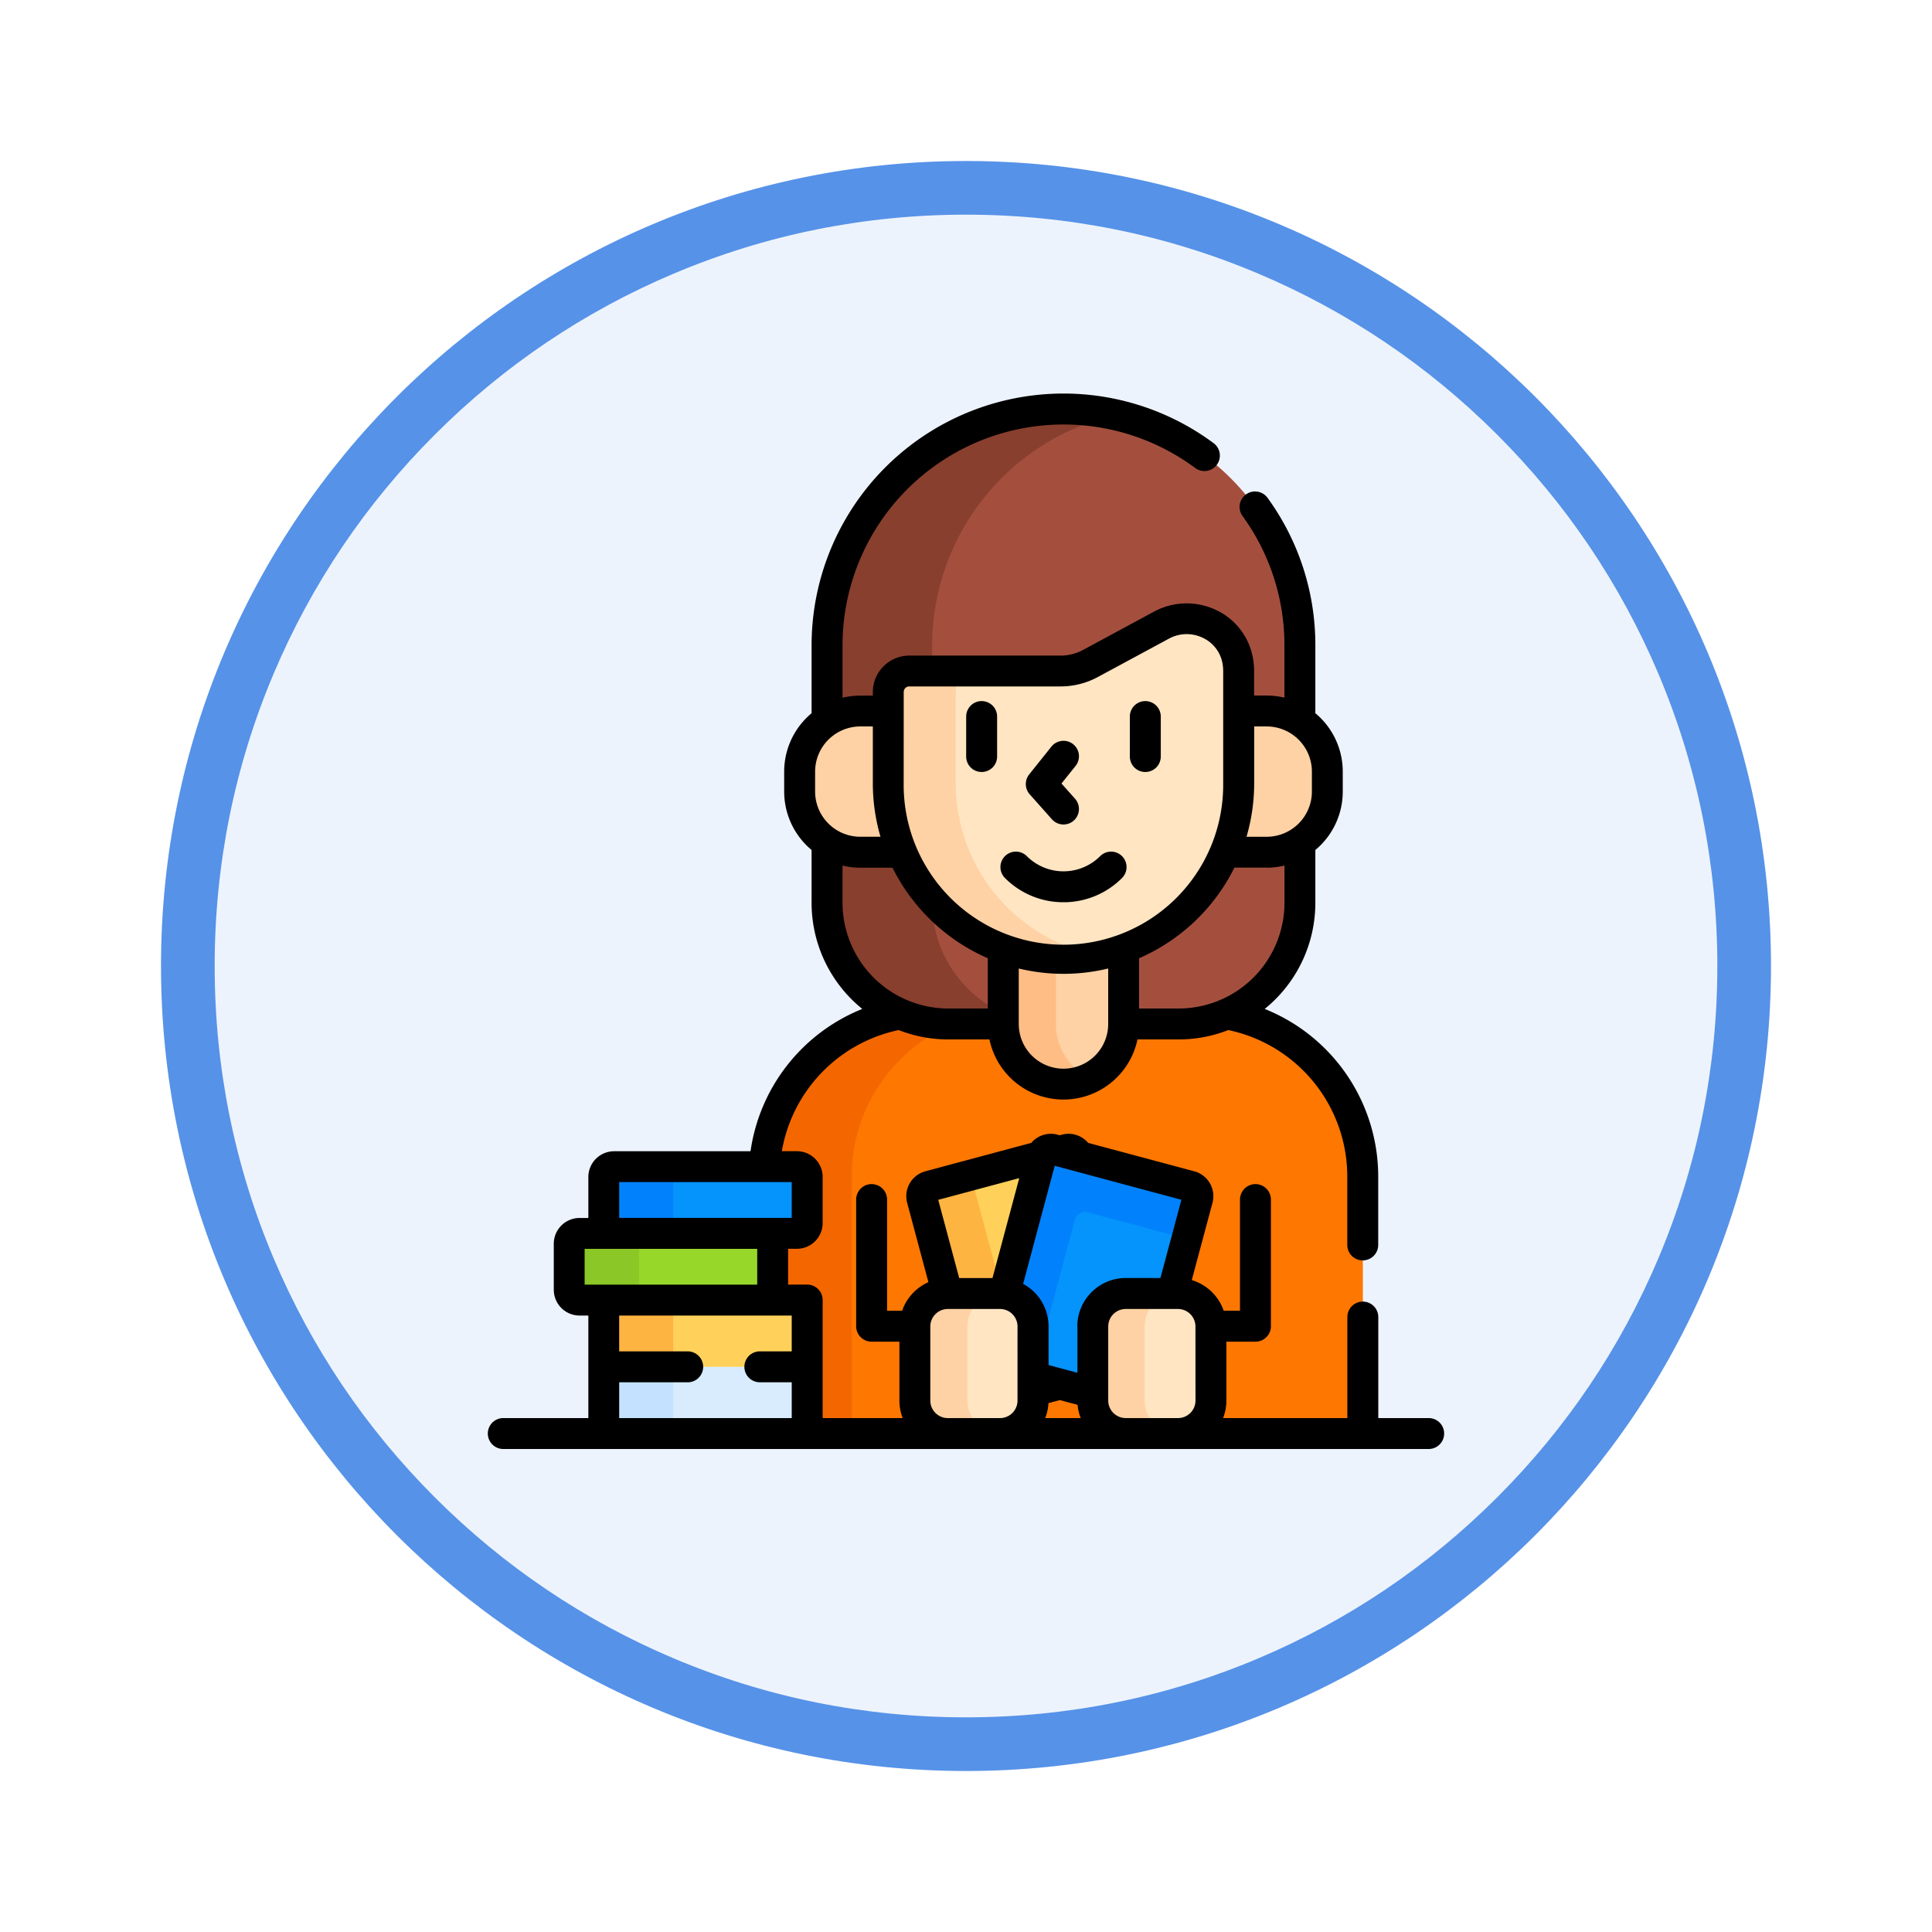<svg xmlns="http://www.w3.org/2000/svg" xmlns:xlink="http://www.w3.org/1999/xlink" width="108" height="108" viewBox="0 0 108 108">
  <defs>
    <filter id="Path_904820" x="0" y="0" width="108" height="108" filterUnits="userSpaceOnUse">
      <feOffset dy="3" input="SourceAlpha"/>
      <feGaussianBlur stdDeviation="3" result="blur"/>
      <feFlood flood-opacity="0.161"/>
      <feComposite operator="in" in2="blur"/>
      <feComposite in="SourceGraphic"/>
    </filter>
  </defs>
  <g id="Group_1163046" data-name="Group 1163046" transform="translate(-184 -3872)">
    <g id="Group_1160681" data-name="Group 1160681">
      <g id="Group_1160557" data-name="Group 1160557" transform="translate(193 3878)">
        <g id="Icono">
          <g transform="matrix(1, 0, 0, 1, -9, -6)" filter="url(#Path_904820)">
            <g id="Path_904820-2" data-name="Path 904820" transform="translate(9 6)" fill="#edf3fc">
              <path d="M 45 88.5 C 39.127 88.5 33.43 87.35 28.068 85.082 C 22.889 82.891 18.236 79.755 14.241 75.759 C 10.245 71.764 7.109 67.111 4.918 61.932 C 2.65 56.57 1.5 50.873 1.5 45 C 1.5 39.127 2.65 33.43 4.918 28.068 C 7.109 22.889 10.245 18.236 14.241 14.241 C 18.236 10.245 22.889 7.109 28.068 4.918 C 33.43 2.65 39.127 1.5 45 1.5 C 50.873 1.5 56.57 2.65 61.932 4.918 C 67.111 7.109 71.764 10.245 75.759 14.241 C 79.755 18.236 82.891 22.889 85.082 28.068 C 87.35 33.43 88.5 39.127 88.5 45 C 88.5 50.873 87.35 56.57 85.082 61.932 C 82.891 67.111 79.755 71.764 75.759 75.759 C 71.764 79.755 67.111 82.891 61.932 85.082 C 56.57 87.35 50.873 88.5 45 88.5 Z" stroke="none"/>
              <path d="M 45 3 C 39.329 3 33.829 4.11 28.653 6.299 C 23.652 8.415 19.16 11.443 15.302 15.302 C 11.443 19.16 8.415 23.652 6.299 28.653 C 4.11 33.829 3 39.329 3 45 C 3 50.671 4.11 56.171 6.299 61.347 C 8.415 66.348 11.443 70.84 15.302 74.698 C 19.16 78.557 23.652 81.585 28.653 83.701 C 33.829 85.89 39.329 87 45 87 C 50.671 87 56.171 85.89 61.347 83.701 C 66.348 81.585 70.84 78.557 74.698 74.698 C 78.557 70.84 81.585 66.348 83.701 61.347 C 85.89 56.171 87 50.671 87 45 C 87 39.329 85.89 33.829 83.701 28.653 C 81.585 23.652 78.557 19.16 74.698 15.302 C 70.84 11.443 66.348 8.415 61.347 6.299 C 56.171 4.11 50.671 3 45 3 M 45 0 C 69.853 0 90 20.147 90 45 C 90 69.853 69.853 90 45 90 C 20.147 90 0 69.853 0 45 C 0 20.147 20.147 0 45 0 Z" stroke="none" fill="#5692e8"/>
            </g>
          </g>
        </g>
      </g>
      <g id="jugando-a-las-cartas" transform="translate(187.229 3894)">
        <g id="Group_1160679" data-name="Group 1160679" transform="translate(28.588 0.864)">
          <path id="Path_990745" data-name="Path 990745" d="M184.092,301a6.753,6.753,0,0,1-2.687.555h-3.077a3.363,3.363,0,1,1-6.726,0h-3.077a6.753,6.753,0,0,1-2.687-.555,9.219,9.219,0,0,0-7.587,8.53h1.811a.576.576,0,0,1,.576.576v2.578a.576.576,0,0,1-.576.576H158.7v3.73h1.932v7.46H191.7V310.074a9.219,9.219,0,0,0-7.6-9.075Z" transform="translate(-147.332 -267.178)" fill="#fe7701"/>
          <path id="Path_990746" data-name="Path 990746" d="M168.524,301.555a6.753,6.753,0,0,1-2.687-.555,9.219,9.219,0,0,0-7.587,8.53h1.811a.576.576,0,0,1,.576.576v2.578a.576.576,0,0,1-.576.576H158.7v3.73h1.932v7.46h2.493V310.075a9.22,9.22,0,0,1,5.7-8.52Z" transform="translate(-147.332 -267.179)" fill="#f46700"/>
          <g id="Group_1160659" data-name="Group 1160659" transform="translate(1.932 53.541)">
            <g id="Group_1160657" data-name="Group 1160657">
              <path id="Path_990747" data-name="Path 990747" d="M80.267,472.131H91.64v3.73H80.267Z" transform="translate(-80.267 -472.131)" fill="#d8ecfe"/>
            </g>
            <g id="Group_1160658" data-name="Group 1160658">
              <path id="Path_990748" data-name="Path 990748" d="M80.267,472.131h3.887v3.73H80.267Z" transform="translate(-80.267 -472.131)" fill="#c4e2ff"/>
            </g>
          </g>
          <g id="Group_1160665" data-name="Group 1160665" transform="translate(12.884)">
            <path id="Path_990749" data-name="Path 990749" d="M201.814,7.5A13.218,13.218,0,0,0,188.6,20.718V35.1a6.778,6.778,0,0,0,6.777,6.778h3.077V37.621a9.837,9.837,0,0,0,6.726,0v4.255h3.077a6.777,6.777,0,0,0,6.777-6.778V20.718A13.218,13.218,0,0,0,201.814,7.5Z" transform="translate(-187.064 -7.5)" fill="#a44f3e"/>
            <g id="Group_1160660" data-name="Group 1160660" transform="translate(1.532 0)">
              <path id="Path_990750" data-name="Path 990750" d="M190.455,24.382h1.564V23.315a1.171,1.171,0,0,1,1.171-1.171h1.283V20.719A13.222,13.222,0,0,1,204.752,7.829,13.227,13.227,0,0,0,188.6,20.719v4.218a3.373,3.373,0,0,1,1.859-.556Z" transform="translate(-188.596 -7.501)" fill="#883f2e"/>
              <path id="Path_990751" data-name="Path 990751" d="M198.451,227.23a6.777,6.777,0,0,1-3.978-6.172v-.2a9.8,9.8,0,0,1-1.665-2.625h-2.353a3.374,3.374,0,0,1-1.859-.556v3.379a6.778,6.778,0,0,0,6.777,6.777h3.077v-.606Z" transform="translate(-188.596 -193.459)" fill="#883f2e"/>
            </g>
            <path id="Path_990752" data-name="Path 990752" d="M277.476,269.481a9.777,9.777,0,0,1-3.363-.593v4.255a3.363,3.363,0,1,0,6.726,0v-4.255A9.774,9.774,0,0,1,277.476,269.481Z" transform="translate(-262.727 -238.767)" fill="#fed2a4"/>
            <path id="Path_990753" data-name="Path 990753" d="M277.053,273.144v-3.673a9.758,9.758,0,0,1-2.94-.582v4.255a3.364,3.364,0,0,0,4.833,3.025A3.363,3.363,0,0,1,277.053,273.144Z" transform="translate(-262.727 -238.768)" fill="#ffbd86"/>
            <g id="Group_1160661" data-name="Group 1160661" transform="translate(0 16.881)">
              <path id="Path_990754" data-name="Path 990754" d="M180.257,158.028V153.99h-1.564a3.391,3.391,0,0,0-3.391,3.391v1.113a3.391,3.391,0,0,0,3.391,3.391h2.353A9.762,9.762,0,0,1,180.257,158.028Z" transform="translate(-175.303 -153.99)" fill="#fed2a4"/>
              <path id="Path_990755" data-name="Path 990755" d="M383.8,153.99h-1.564v4.038a9.762,9.762,0,0,1-.79,3.857H383.8a3.391,3.391,0,0,0,3.391-3.391v-1.113A3.391,3.391,0,0,0,383.8,153.99Z" transform="translate(-357.69 -153.99)" fill="#fed2a4"/>
            </g>
            <g id="Group_1160662" data-name="Group 1160662" transform="translate(4.954 11.722)">
              <path id="Path_990756" data-name="Path 990756" d="M233.577,109.576a2.914,2.914,0,0,1,4.244,1.919,3.194,3.194,0,0,1,.066.648v6.276a9.795,9.795,0,1,1-19.59,0v-5.1a1.171,1.171,0,0,1,1.171-1.171h8.463a3.514,3.514,0,0,0,1.668-.421Z" transform="translate(-218.297 -109.221)" fill="#ffe5c2"/>
            </g>
            <g id="Group_1160664" data-name="Group 1160664" transform="translate(4.955 14.643)">
              <g id="Group_1160663" data-name="Group 1160663">
                <path id="Path_990757" data-name="Path 990757" d="M222.066,140.848v-5.1a1.171,1.171,0,0,1,1.171-1.171h-3.768a1.171,1.171,0,0,0-1.171,1.171v5.1a9.795,9.795,0,0,0,11.679,9.612,9.8,9.8,0,0,1-7.911-9.612Z" transform="translate(-218.298 -134.572)" fill="#fed2a4"/>
              </g>
            </g>
          </g>
          <g id="Group_1160666" data-name="Group 1160666" transform="translate(19.705 41.77)">
            <path id="Path_990758" data-name="Path 990758" d="M241.17,370.015c0-.013.01-.025.014-.037l-6.257,1.677a.576.576,0,0,0-.407.706l1.418,5.294h2.942a1.841,1.841,0,0,1,.239.017Z" transform="translate(-234.5 -369.978)" fill="#ffd15b"/>
          </g>
          <g id="Group_1160667" data-name="Group 1160667" transform="translate(19.705 42.781)">
            <path id="Path_990759" data-name="Path 990759" d="M235.937,385.417h2.942c.047,0,.094,0,.14.007l-1.669-6.229a.574.574,0,0,1,.06-.441l-2.484.666a.576.576,0,0,0-.407.706Z" transform="translate(-234.499 -378.752)" fill="#fdb441"/>
          </g>
          <path id="Path_990760" data-name="Path 990760" d="M276.189,376.5v2.818l3.342.9V376.5a1.842,1.842,0,0,1,1.842-1.842h2.6l1.418-5.292a.576.576,0,0,0-.407-.706l-7.638-2.047a.576.576,0,0,0-.706.407l-2.051,7.654A1.842,1.842,0,0,1,276.189,376.5Z" transform="translate(-250.262 -325.215)" fill="#0593fc"/>
          <path id="Path_990761" data-name="Path 990761" d="M285.388,369.367a.576.576,0,0,0-.407-.706l-7.638-2.047a.576.576,0,0,0-.706.407l-2.051,7.654a1.842,1.842,0,0,1,1.6,1.825v2.791l2.349-8.767a.576.576,0,0,1,.706-.407l5.545,1.486Z" transform="translate(-250.262 -325.215)" fill="#0182fc"/>
          <g id="Group_1160668" data-name="Group 1160668" transform="translate(19.324 49.445)">
            <path id="Path_990762" data-name="Path 990762" d="M235.953,444.406h-2.919a1.843,1.843,0,0,1-1.842-1.842v-4.142a1.842,1.842,0,0,1,1.842-1.842h2.919a1.842,1.842,0,0,1,1.842,1.842v4.142A1.843,1.843,0,0,1,235.953,444.406Z" transform="translate(-231.192 -436.579)" fill="#ffe5c2"/>
          </g>
          <g id="Group_1160669" data-name="Group 1160669" transform="translate(19.324 49.445)">
            <path id="Path_990763" data-name="Path 990763" d="M234.129,442.563v-4.142a1.842,1.842,0,0,1,1.833-1.842h-2.929a1.842,1.842,0,0,0-1.842,1.842v4.142a1.842,1.842,0,0,0,1.842,1.842h2.929A1.842,1.842,0,0,1,234.129,442.563Z" transform="translate(-231.191 -436.579)" fill="#fed2a4"/>
          </g>
          <g id="Group_1160670" data-name="Group 1160670" transform="translate(29.27 49.445)">
            <path id="Path_990764" data-name="Path 990764" d="M322.261,444.406h-2.919a1.842,1.842,0,0,1-1.842-1.842v-4.142a1.842,1.842,0,0,1,1.842-1.842h2.919a1.842,1.842,0,0,1,1.842,1.842v4.142A1.842,1.842,0,0,1,322.261,444.406Z" transform="translate(-317.5 -436.579)" fill="#ffe5c2"/>
          </g>
          <g id="Group_1160671" data-name="Group 1160671" transform="translate(29.27 49.445)">
            <path id="Path_990765" data-name="Path 990765" d="M320.4,442.563v-4.142a1.842,1.842,0,0,1,1.842-1.842h-2.9a1.842,1.842,0,0,0-1.842,1.842v4.142a1.842,1.842,0,0,0,1.842,1.842h2.9A1.843,1.843,0,0,1,320.4,442.563Z" transform="translate(-317.5 -436.579)" fill="#fed2a4"/>
          </g>
          <g id="Group_1160678" data-name="Group 1160678" transform="translate(0 42.352)">
            <g id="Group_1160672" data-name="Group 1160672" transform="translate(1.932 7.46)">
              <path id="Path_990766" data-name="Path 990766" d="M80.267,439.762H91.64v3.73H80.267Z" transform="translate(-80.267 -439.762)" fill="#ffd15b"/>
            </g>
            <g id="Group_1160673" data-name="Group 1160673" transform="translate(1.932 7.46)">
              <path id="Path_990767" data-name="Path 990767" d="M80.267,439.762h3.887v3.73H80.267Z" transform="translate(-80.267 -439.762)" fill="#fdb441"/>
            </g>
            <g id="Group_1160674" data-name="Group 1160674" transform="translate(0 3.73)">
              <path id="Path_990768" data-name="Path 990768" d="M74.873,411.123h-10.8a.576.576,0,0,1-.576-.576v-2.578a.576.576,0,0,1,.576-.576h10.8Z" transform="translate(-63.5 -407.393)" fill="#97d729"/>
            </g>
            <g id="Group_1160675" data-name="Group 1160675" transform="translate(0 3.73)">
              <path id="Path_990769" data-name="Path 990769" d="M67.4,410.547v-2.578a.576.576,0,0,1,.576-.576h-3.9a.576.576,0,0,0-.576.576v2.578a.576.576,0,0,0,.576.576h3.9A.576.576,0,0,1,67.4,410.547Z" transform="translate(-63.5 -407.393)" fill="#8bc727"/>
            </g>
            <g id="Group_1160676" data-name="Group 1160676" transform="translate(1.932 0)">
              <path id="Path_990770" data-name="Path 990770" d="M91.064,378.755h-10.8V375.6a.576.576,0,0,1,.576-.576H91.064a.576.576,0,0,1,.576.576v2.578A.576.576,0,0,1,91.064,378.755Z" transform="translate(-80.267 -375.025)" fill="#0593fc"/>
            </g>
            <g id="Group_1160677" data-name="Group 1160677" transform="translate(1.932)">
              <path id="Path_990771" data-name="Path 990771" d="M84.73,375.025H80.843a.576.576,0,0,0-.576.576v3.154h3.887V375.6A.576.576,0,0,1,84.73,375.025Z" transform="translate(-80.267 -375.025)" fill="#0182fc"/>
            </g>
          </g>
        </g>
        <g id="Group_1160680" data-name="Group 1160680" transform="translate(24.041 0)">
          <path id="Path_990772" data-name="Path 990772" d="M76.636,57.271H73.818V51.625a.864.864,0,0,0-1.729,0v5.646H65.142a2.692,2.692,0,0,0,.184-.978V53h1.626a.864.864,0,0,0,.864-.864V45.057a.864.864,0,1,0-1.729,0V51.27h-.91a2.718,2.718,0,0,0-1.785-1.712l1.157-4.318a1.44,1.44,0,0,0-1.018-1.764L57.6,41.888a1.436,1.436,0,0,0-1.469-.459l-.121.032-.121-.032a1.435,1.435,0,0,0-1.469.459L48.5,43.476a1.44,1.44,0,0,0-1.018,1.764l1.188,4.434a2.72,2.72,0,0,0-1.47,1.6h-.841V45.057a.864.864,0,0,0-1.729,0v7.078A.864.864,0,0,0,45.49,53h1.558v3.295a2.692,2.692,0,0,0,.184.978H42.758v-6.6a.864.864,0,0,0-.864-.864H40.826v-2h.492a1.442,1.442,0,0,0,1.44-1.44V43.792a1.442,1.442,0,0,0-1.44-1.44h-.842a8.375,8.375,0,0,1,6.53-6.771,7.6,7.6,0,0,0,2.775.524h2.3a4.228,4.228,0,0,0,8.276,0h2.3a7.6,7.6,0,0,0,2.775-.524,8.369,8.369,0,0,1,6.653,8.18v3.831a.864.864,0,0,0,1.729,0V43.76A10.1,10.1,0,0,0,67.469,34.4,7.629,7.629,0,0,0,70.3,28.463V25.515a4.247,4.247,0,0,0,1.532-3.266V21.136A4.247,4.247,0,0,0,70.3,17.869V14.082a13.979,13.979,0,0,0-2.671-8.251.864.864,0,1,0-1.4,1.014,12.261,12.261,0,0,1,2.342,7.238V17a4.245,4.245,0,0,0-.995-.119h-.7V15.508a4.066,4.066,0,0,0-.084-.823,3.675,3.675,0,0,0-2.072-2.6,3.84,3.84,0,0,0-3.429.1l-3.977,2.146a2.657,2.657,0,0,1-1.258.318H47.6a2.038,2.038,0,0,0-2.036,2.036v.2h-.7a4.252,4.252,0,0,0-.995.119V14.082A12.354,12.354,0,0,1,63.583,4.161a.864.864,0,1,0,1.031-1.387A14.082,14.082,0,0,0,42.139,14.082v3.787a4.248,4.248,0,0,0-1.532,3.266v1.113a4.248,4.248,0,0,0,1.532,3.266v2.948A7.629,7.629,0,0,0,44.973,34.4a10.109,10.109,0,0,0-6.247,7.955H31.1a1.442,1.442,0,0,0-1.44,1.44v2.29h-.492a1.442,1.442,0,0,0-1.44,1.44V50.1a1.442,1.442,0,0,0,1.44,1.44h.492v5.731H24.905a.864.864,0,1,0,0,1.729H76.636a.864.864,0,0,0,0-1.729ZM58.72,35.24a2.5,2.5,0,0,1-5,0v-3.1a10.643,10.643,0,0,0,5,0Zm8.16-13.457V18.609h.7a2.529,2.529,0,0,1,2.527,2.527v1.113a2.529,2.529,0,0,1-2.527,2.527H66.452a10.626,10.626,0,0,0,.428-2.992Zm.7,4.721a4.252,4.252,0,0,0,.995-.119v2.078a5.92,5.92,0,0,1-5.913,5.913H60.448v-2.81A10.726,10.726,0,0,0,65.776,26.5h1.8ZM47.29,16.679a.307.307,0,0,1,.307-.307H56.06a4.392,4.392,0,0,0,2.079-.525L62.116,13.7a2.075,2.075,0,0,1,1.878-.053A1.961,1.961,0,0,1,65.1,15.035a2.335,2.335,0,0,1,.048.473v6.276a8.931,8.931,0,1,1-17.861,0Zm-4.954,5.57V21.136a2.529,2.529,0,0,1,2.527-2.527h.7v3.174a10.627,10.627,0,0,0,.428,2.992H44.862A2.529,2.529,0,0,1,42.336,22.249Zm1.532,6.214V26.385a4.245,4.245,0,0,0,.995.119h1.8a10.726,10.726,0,0,0,5.327,5.062v2.81H49.781a5.92,5.92,0,0,1-5.913-5.913ZM31.384,44.08h9.645v2H31.384Zm-1.932,5.732v-2H39.1v2H29.452Zm11.577,3.73H39.247a.864.864,0,0,0,0,1.729h1.782v2H31.384v-2h3.83a.864.864,0,0,0,0-1.729h-3.83v-2h9.645v2Zm12.622,2.752a.979.979,0,0,1-.978.978H49.754a.979.979,0,0,1-.978-.978V52.151a.979.979,0,0,1,.978-.978h2.919a.979.979,0,0,1,.978.978Zm-1.4-6.849h-1.86l-1.172-4.373,4.529-1.214ZM55.2,57.271a2.684,2.684,0,0,0,.18-.835l.638-.171.991.265a2.692,2.692,0,0,0,.173.741Zm1.8-5.12v2.587l-1.613-.432V52.151a2.709,2.709,0,0,0-1.423-2.383l1.767-6.6,7.081,1.9-1.172,4.373H59.7A2.71,2.71,0,0,0,56.993,52.151Zm6.6,4.142a.979.979,0,0,1-.978.978H59.7a.979.979,0,0,1-.978-.978V52.151a.979.979,0,0,1,.978-.978h2.919a.979.979,0,0,1,.978.978Z" transform="translate(-24.041 0)"/>
          <path id="Path_990773" data-name="Path 990773" d="M276.23,225a4.6,4.6,0,0,0,3.272-1.355.864.864,0,1,0-1.222-1.222,2.9,2.9,0,0,1-4.1,0,.864.864,0,0,0-1.222,1.222A4.6,4.6,0,0,0,276.23,225Z" transform="translate(-244.05 -196.564)"/>
          <path id="Path_990774" data-name="Path 990774" d="M256.962,153.157a.864.864,0,0,0,.864-.864v-2.235a.864.864,0,0,0-1.729,0v2.235A.864.864,0,0,0,256.962,153.157Z" transform="translate(-229.357 -132.002)"/>
          <path id="Path_990775" data-name="Path 990775" d="M336.361,153.157a.864.864,0,0,0,.864-.864v-2.235a.864.864,0,1,0-1.729,0v2.235A.864.864,0,0,0,336.361,153.157Z" transform="translate(-299.607 -132.002)"/>
          <path id="Path_990776" data-name="Path 990776" d="M286.479,172.836a.864.864,0,0,0,1.292-1.148l-.758-.852.787-.983a.864.864,0,1,0-1.35-1.08l-1.242,1.553a.864.864,0,0,0,.029,1.114Z" transform="translate(-254.945 -149.037)"/>
        </g>
      </g>
    </g>
  </g>
</svg>
